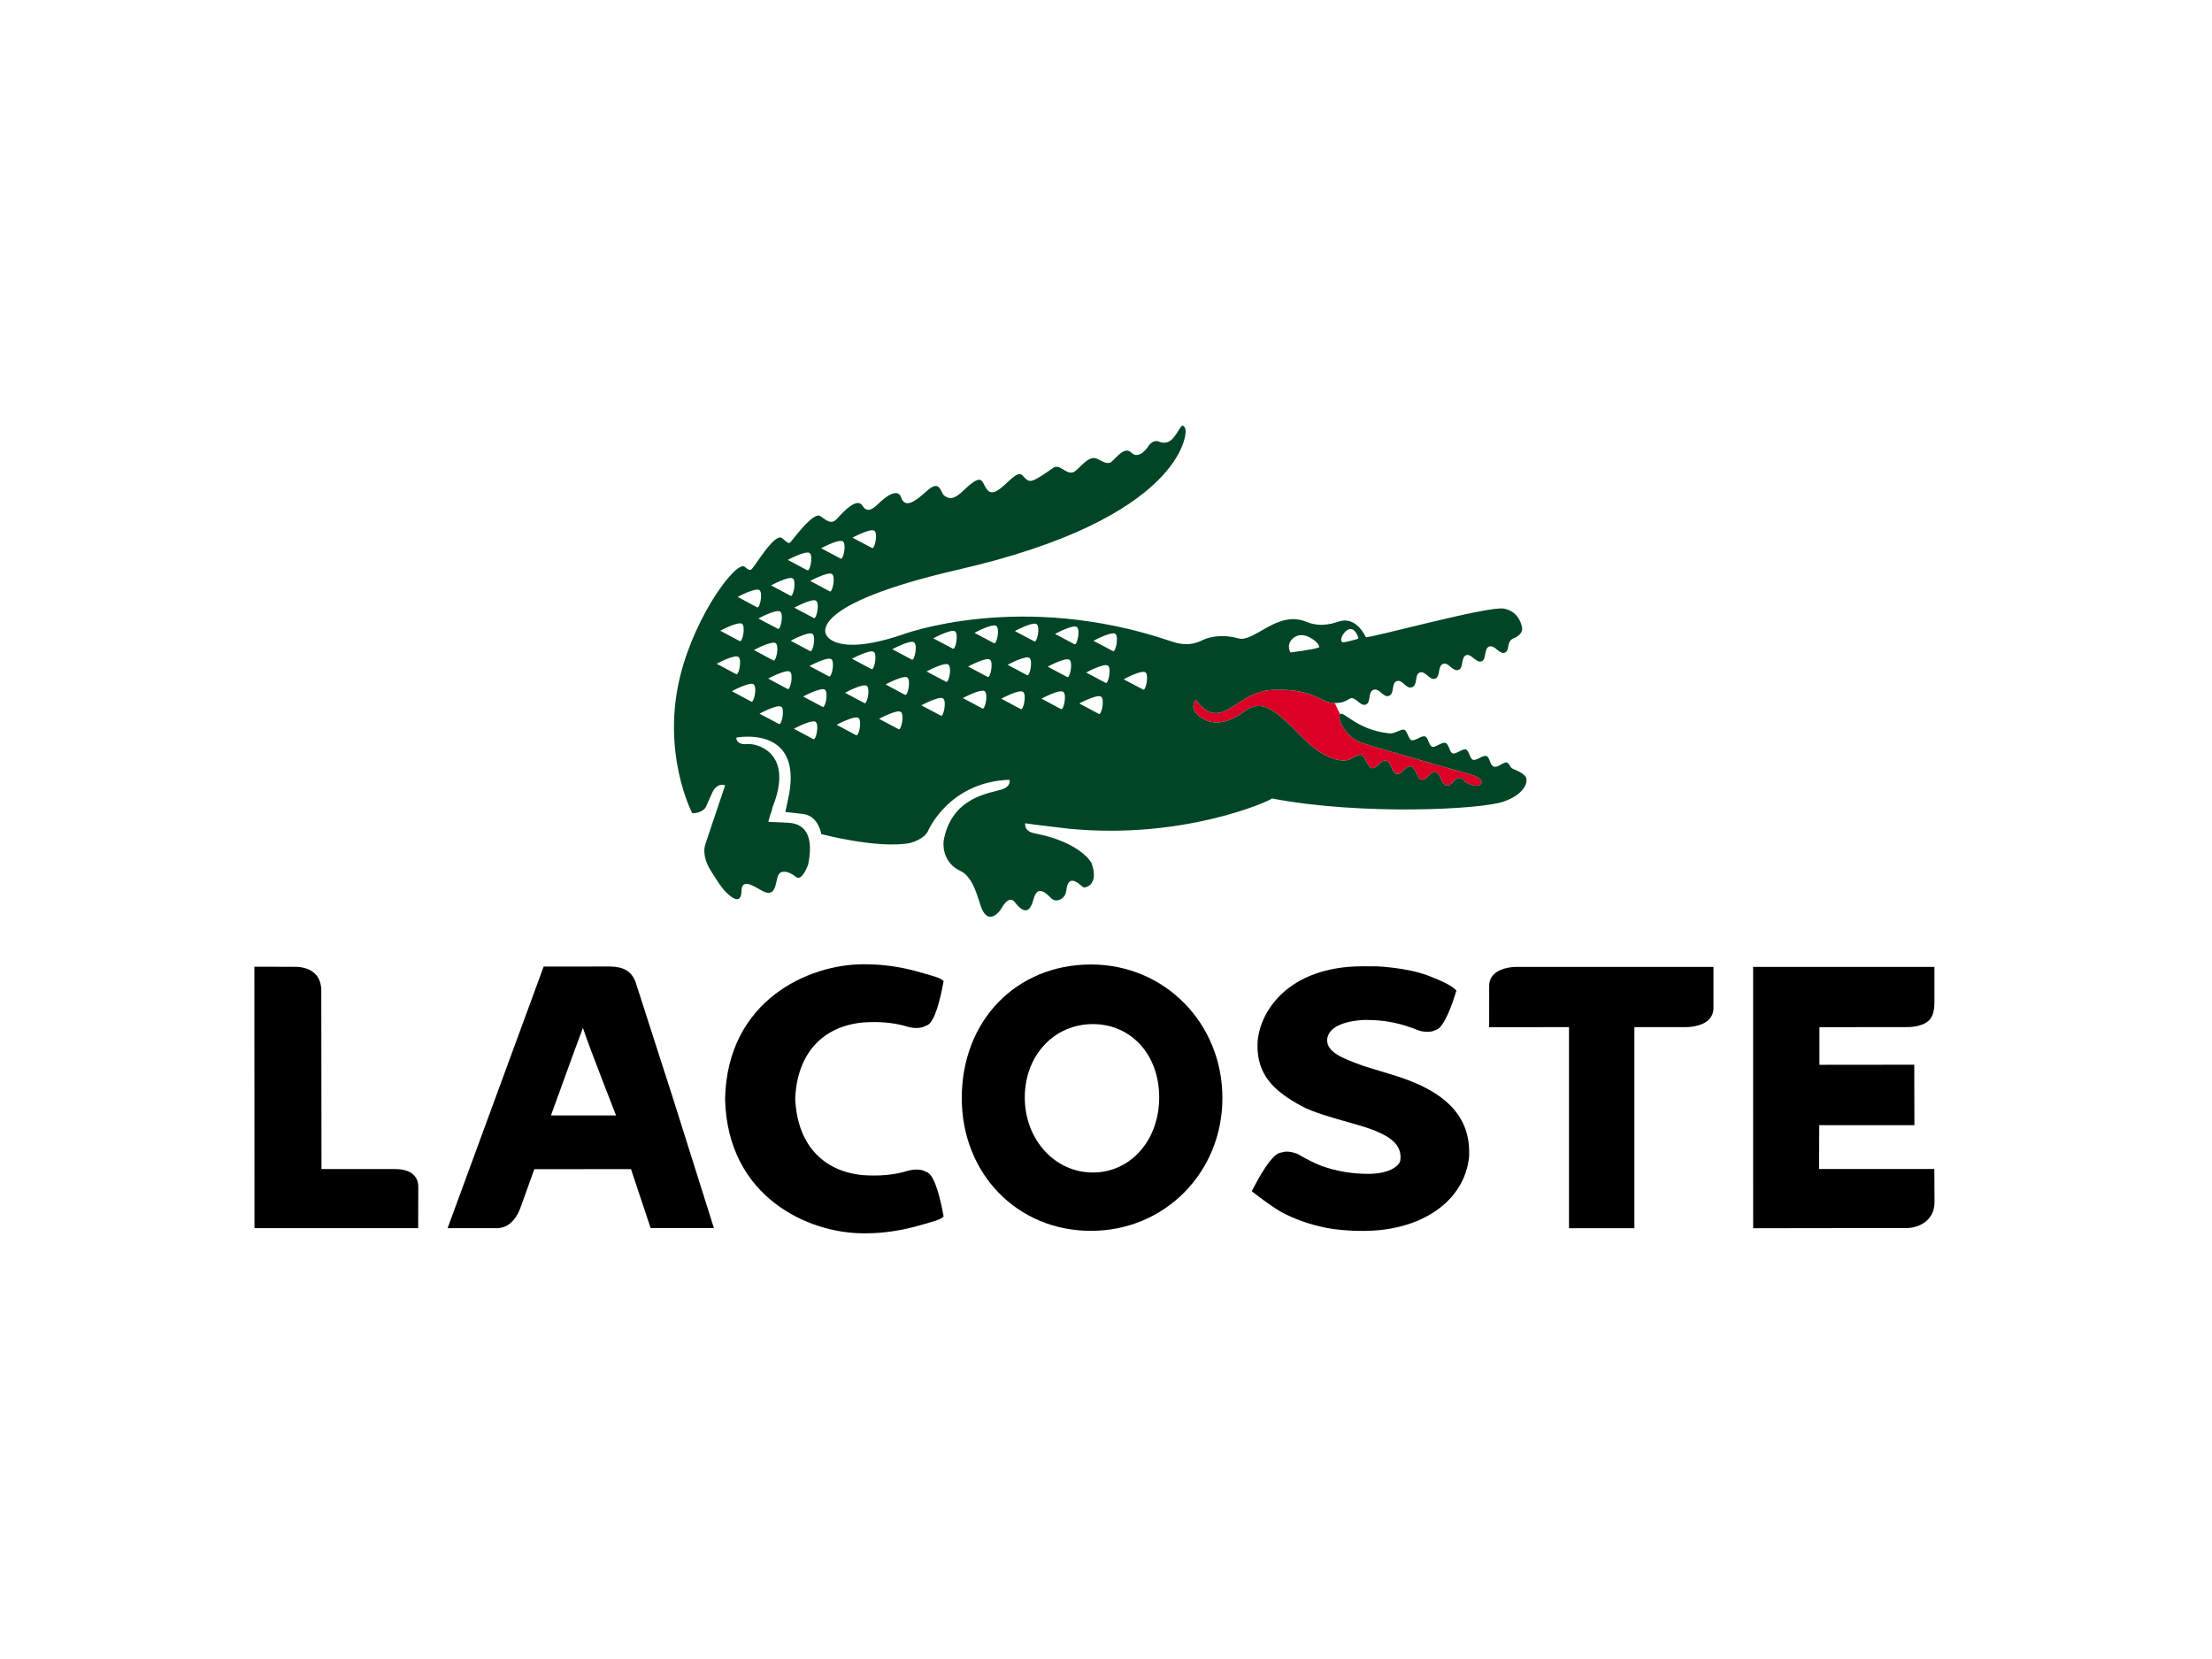 <?xml version="1.0" encoding="utf-8"?>
<!-- Generator: Adobe Illustrator 14.0.0, SVG Export Plug-In . SVG Version: 6.00 Build 43363)  -->
<!DOCTYPE svg PUBLIC "-//W3C//DTD SVG 1.1//EN" "http://www.w3.org/Graphics/SVG/1.1/DTD/svg11.dtd">
<svg version="1.1"
	 id="lacoste" xmlns:sodipodi="http://sodipodi.sourceforge.net/DTD/sodipodi-0.dtd" xmlns:rdf="http://www.w3.org/1999/02/22-rdf-syntax-ns#" xmlns:inkscape="http://www.inkscape.org/namespaces/inkscape" xmlns:dc="http://purl.org/dc/elements/1.1/" xmlns:svg="http://www.w3.org/2000/svg" xmlns:cc="http://web.resource.org/cc/" sodipodi:docbase="C:\Documents and Settings\Sigurd\Mine dokumenter\Mine bilder" inkscape:version="0.44.1" sodipodi:version="0.32" sodipodi:docname="Lacoste logo.svg"
	 xmlns="http://www.w3.org/2000/svg" xmlns:xlink="http://www.w3.org/1999/xlink" x="0px" y="0px" width="400px" height="300px"
	 viewBox="-50.301 -78.036 400 300" enable-background="new -50.301 -78.036 400 300" xml:space="preserve">
<path id="red" fill="#DB0026" d="M180.151,46.705c-5.302,0.076-7.635,4.296-10.728,4.204c-1.921-0.042-3.446-2.397-3.446-2.397
	s-1.092,1.121-0.048,2.339c0.868,1.064,3.851,3.429,8.652-0.147c2.941-2.191,5.061-1.146,10.229,4.229
	c5.157,5.388,8.42,4.507,8.42,4.507c1.135-0.149,1.801-1.146,2.646-0.958c0.826,0.195,0.962,2.156,1.893,2.374
	c0.928,0.209,1.612-1.571,2.595-1.337c0.983,0.236,0.931,2.155,1.87,2.376c1.094,0.254,1.569-1.583,2.619-1.329
	c0.912,0.22,1.028,2.189,1.88,2.381c1.026,0.239,1.515-1.594,2.593-1.331c0.977,0.225,0.909,2.158,1.871,2.374
	c1.058,0.243,1.611-1.578,2.612-1.34c0.439,0.117,0.332,0.259,0.801,0.649c0.464,0.384,2.284,1.244,2.934,0.374
	c0.42-0.68-0.759-1.204-1.234-1.44c-0.489-0.23-19.137-5.392-20.863-6.143c-2.166-0.938-3.889-3.716-3.472-4.858
	c0.02-0.052,0.047-0.083,0.074-0.115c-0.361-0.632-0.657-1.346-0.979-2.037c-0.189-0.007-0.393-0.02-0.617-0.042
	C188.617,48.849,186.866,46.463,180.151,46.705z"/>
<path id="croco" fill="#004526" d="M225.576,62.419c-0.609-0.793-1.591-1.11-2.27-1.416c-0.664-0.313-0.568-0.961-1.123-1.149
	c-0.568-0.183-1.562,0.977-2.335,0.735c-0.771-0.253-0.714-1.694-1.358-1.907c-0.66-0.208-1.807,0.873-2.406,0.681
	c-0.604-0.175-0.722-1.69-1.304-1.882c-0.576-0.176-1.801,0.901-2.396,0.717c-0.6-0.202-0.639-1.677-1.305-1.896
	c-0.663-0.203-1.827,0.898-2.405,0.699c-0.598-0.185-0.656-1.655-1.292-1.869c-0.643-0.205-1.82,0.876-2.412,0.682
	c-0.611-0.197-0.777-1.709-1.334-1.892c-0.568-0.174-1.678,0.718-2.579,0.667c-5.981-0.558-8.43-4.167-9.008-3.473
	c-0.027,0.032-0.055,0.063-0.074,0.115c-0.417,1.142,1.306,3.92,3.472,4.858c1.727,0.751,20.374,5.913,20.863,6.143
	c0.476,0.236,1.654,0.76,1.234,1.44c-0.649,0.871-2.47,0.01-2.934-0.374c-0.469-0.391-0.361-0.532-0.801-0.649
	c-1.001-0.238-1.555,1.583-2.612,1.34c-0.962-0.216-0.895-2.149-1.871-2.374c-1.078-0.263-1.566,1.57-2.593,1.331
	c-0.852-0.191-0.968-2.161-1.88-2.381c-1.05-0.254-1.525,1.583-2.619,1.329c-0.939-0.221-0.887-2.141-1.87-2.376
	c-0.982-0.233-1.667,1.547-2.595,1.337c-0.931-0.217-1.066-2.178-1.893-2.374c-0.846-0.188-1.512,0.809-2.646,0.958
	c0,0-3.263,0.881-8.42-4.507c-5.168-5.375-7.287-6.421-10.229-4.229c-4.802,3.576-7.784,1.212-8.652,0.147
	c-1.044-1.218,0.048-2.339,0.048-2.339s1.525,2.354,3.446,2.397c3.093,0.092,5.426-4.128,10.728-4.204
	c6.715-0.242,8.466,2.144,10.302,2.333c0.225,0.022,0.428,0.035,0.617,0.042c1.242,0.044,1.807-0.24,2.827-0.832h-0.007
	c0.952-0.34,1.78,1.501,2.777,1.129c1.055-0.397,0.283-2.252,1.419-2.679c1.062-0.379,1.755,1.483,2.771,1.104
	c1.068-0.39,0.388-2.295,1.413-2.667c1.058-0.381,1.674,1.501,2.771,1.1c1.101-0.392,0.39-2.278,1.392-2.658
	c1.034-0.378,1.782,1.475,2.798,1.114c0.962-0.344,0.412-2.317,1.414-2.677c1.039-0.372,1.712,1.486,2.819,1.079
	c0.911-0.318,0.407-2.292,1.352-2.65c0.943-0.353,1.821,1.478,2.804,1.111c0.921-0.34,0.382-2.303,1.362-2.671
	c1.038-0.373,1.839,1.457,2.82,1.112c0.971-0.348,0.233-1.932,1.501-2.562c0,0,1.753-0.576,1.643-1.862
	c-0.014-0.217-0.377-2.968-3.265-3.551c-2.776-0.559-24.71,5.508-24.993,5.159c-2.02-3.988-4.606-2.88-5-2.792
	c-0.401,0.102-2.851,1.144-5.563,0.102c-5.326-2.41-9.577,3.72-12.495,2.914c-2.687-0.755-4.74-0.319-5.867,0.064
	c-1.031,0.356-2.702,1.699-6.246,0.481c-27.385-9.351-48.787-1.177-48.787-1.177c-12.068,4.032-13.612,0-13.612,0
	s-3.971-5.395,23.991-11.829C163.3,15.71,164.511,0.433,164.036-0.534c-0.66-1.401-0.912,0.25-2.235,1.769
	c-1.11,1.262-2.401,0.638-2.401,0.638c-1.265-0.607-2.073,0.838-2.073,0.838s-1.627,2.524-3.065,1.088
	c-1.383-1.381-3.219,1.737-3.904,1.862c-0.821,0.145-1.222-0.256-2.324-0.762c-1.65-0.729-3.423,2.278-4.329,2.491
	c-1.391,0.317-2.365-1.637-3.56-0.813c-3.571,2.466-4.133,2.81-5.095,1.85c-0.711-0.726-0.815-1.513-3.201,0.771
	c-2.03,1.946-3.003,2.311-3.817,1.073c-0.839-1.246-0.624-2.947-4.112,0.4c-1.665,1.6-2.518,1.631-3.471,0.912
	c-0.719-0.541-0.714-3.115-3.216-0.783c-2.268,2.098-3.915,3.018-4.557,1.154c-0.709-2.094-3.383,0.386-4,0.969
	c-0.642,0.583-2.015,2.128-2.978,0.534c-0.963-1.603-3.268,0.789-4.639,2.308c-1.057,1.179-1.913,0.269-3.028-0.479
	c-1.268-0.87-5.064,4.43-5.409,4.747c-0.348,0.301-0.611,0-1.482-0.738c-1.336-1.133-4.942,5.164-5.525,5.574
	c0,0-0.246,0.543-1.23-0.396c-1.398-1.33-8.825,8.445-11.627,19.505c-3.585,14.179,2.126,25.052,2.126,25.052
	s1.716,0.052,2.447-1.107l1.113-2.507c0.9-2.089,2.378-1.432,2.378-1.432l-3.501,10.424c-0.553,1.373-0.219,3.314,1.004,5.151
	c1.154,1.845,1.948,3.092,2.873,3.949c2.842,2.677,2.552-0.489,2.625-0.885c0.333-1.694,2.21-0.393,3.684,0.419
	c2.674,1.501,2.376-1.813,2.963-2.895c0.408-0.773,1.722-0.809,3.149,0.387c1.111,0.93,2.216-2.217,2.216-2.217
	c1.386-6.703-1.871-7.478-3.632-7.576l-3.566-0.164c0,0,0.234-1.02,0.605-1.975l0.16-0.677c3.889-9.69-2.609-11.56-4.554-11.406
	c-2.145,0.191-1.995-1.175-1.995-1.175s11.747-2.313,9.557,10.144c0,0-0.433,2.168-0.693,3.3l3.228,0.376
	c2.778,0.347,3.271,3.634,3.271,3.634s10.216,2.699,16.011,1.62c0,0,2.59-0.618,3.309-2.229c0,0,3.753-8.841,14.708-9.215
	c0,0,0.386,1.145-1.364,1.74c-2.099,0.708-9.092,1.263-10.545,9.295v0.032c-0.158,1.318,0.195,4.125,3.055,5.425
	c2.436,1.099,3.294,5.535,3.799,6.732c1.418,3.4,3.542,0.15,3.542,0.15s1.345-2.744,2.501-1.223c1.951,2.567,2.857,1.274,3.3-0.36
	c0.485-1.765,1.192-2.534,3.234-0.39c0.873,0.932,2.586,0.213,2.756-1.381c0.361-3.51,2.732-0.72,3.072-0.584
	c0.405,0.153,2.887-0.403,1.498-4.361c0,0-1.876-3.771-10.335-5.398c-1.985-0.376-1.67-1.813-1.67-1.813l1.863,0.262
	c0.557,0.09,5.476,0.636,5.999,0.719c20.636,2.037,36.293-4.963,36.764-5.462c16.03,3.071,37.826,2.024,41.918,0.55
	C225.742,65.462,226.049,63.06,225.576,62.419z M192.477,36.84c0.336-0.54,0.652-0.846,0.943-0.993
	c1.244-0.707,2.038,1.507,1.887,1.588c-0.007,0.004-0.035,0.013-0.048,0.018c-0.002,0.003-0.002,0.012-0.004,0.015
	c-0.196,0.094-2.596,0.775-2.832,0.619C191.949,37.758,192.477,36.84,192.477,36.84z M183.364,37.54c0,0,0.31-0.391,0.909-0.589
	c0.592-0.215,1.486-0.252,2.67,0.511c1.361,0.867,1.327,1.542,1.327,1.542c-0.044,0.022-0.104,0.044-0.173,0.068
	c-0.987,0.381-5.038,0.879-5.038,0.879C182.272,38.5,183.364,37.54,183.364,37.54z M107.815,17.94
	c0.681,0.524,0.028,3.545-0.457,3.101l-3.499-1.851C103.86,19.19,107.118,17.43,107.815,17.94z M102.126,19.868
	c0.688,0.513,0.044,3.541-0.445,3.091l-3.487-1.854C98.196,21.105,101.435,19.344,102.126,19.868z M100.158,25.776
	c0.692,0.517,0.043,3.55-0.45,3.111l-3.494-1.877C96.215,27.01,99.464,25.263,100.158,25.776z M96.829,33.707l-3.498-1.858
	c0,0,3.254-1.762,3.944-1.244C97.973,31.122,97.306,34.153,96.829,33.707z M96.17,39.69l-3.487-1.858c0,0,3.246-1.754,3.938-1.247
	C97.312,37.096,96.668,40.115,96.17,39.69z M96.107,21.974c0.693,0.516,0.039,3.531-0.449,3.102l-3.5-1.864
	C92.159,23.211,95.417,21.452,96.107,21.974z M93.073,26.579c0.685,0.514,0.036,3.53-0.447,3.102l-3.493-1.858
	C89.132,27.823,92.381,26.056,93.073,26.579z M86.838,33.805c0,0,3.259-1.77,3.942-1.245c0.695,0.512,0.04,3.533-0.448,3.096
	L86.838,33.805z M89.515,41.372l-3.486-1.865c0,0,3.252-1.749,3.938-1.233C90.661,38.787,90.011,41.806,89.515,41.372z
	 M87.029,28.677c0.688,0.503,0.038,3.53-0.451,3.094l-3.481-1.865C83.097,29.906,86.331,28.157,87.029,28.677z M83.886,34.77
	c0.692,0.513,0.043,3.552-0.456,3.104l-3.485-1.855C79.947,36.019,83.197,34.273,83.886,34.77z M79.295,41.988
	c0,0,3.25-1.747,3.939-1.232c0.697,0.51,0.034,3.539-0.446,3.101L79.295,41.988z M85.526,48.816l-3.489-1.861
	c0,0,3.252-1.761,3.943-1.245C86.671,46.229,86.011,49.248,85.526,48.816z M90.532,52.871l-3.491-1.853c0,0,3.255-1.761,3.945-1.25
	C91.671,50.276,91.01,53.318,90.532,52.871z M92.097,46.54l-3.492-1.867c0,0,3.253-1.747,3.943-1.247
	C93.239,43.945,92.585,46.966,92.097,46.54z M96.74,55.602l-3.484-1.856c0,0,3.234-1.758,3.932-1.242
	C97.877,53.022,97.237,56.029,96.74,55.602z M98.417,49.771l-3.488-1.856c0,0,3.246-1.748,3.935-1.232
	C99.554,47.191,98.911,50.217,98.417,49.771z M99.572,44.26l-3.488-1.861c0,0,3.247-1.747,3.944-1.234
	C100.719,41.685,100.059,44.695,99.572,44.26z M104.48,54.898l-3.489-1.869c0,0,3.247-1.744,3.944-1.238
	C105.634,52.306,104.972,55.34,104.48,54.898z M105.991,49.093l-3.487-1.854c0,0,3.252-1.766,3.944-1.244
	C107.128,46.494,106.473,49.527,105.991,49.093z M107.256,42.942l-3.489-1.858c0,0,3.25-1.743,3.946-1.237
	C108.399,40.363,107.744,43.38,107.256,42.942z M112.158,53.81l-3.5-1.858c0,0,3.253-1.76,3.95-1.247
	C113.294,51.232,112.633,54.256,112.158,53.81z M113.33,47.599l-3.488-1.867c0,0,3.254-1.753,3.942-1.244
	C114.475,45.01,113.82,48.019,113.33,47.599z M114.547,41.223l-3.489-1.861c0,0,3.247-1.75,3.942-1.241
	C115.688,38.649,115.036,41.661,114.547,41.223z M119.799,51.355l-3.493-1.843c0,0,3.253-1.758,3.935-1.247
	C120.941,48.779,120.287,51.795,119.799,51.355z M120.754,45.237l-3.498-1.849c0,0,3.251-1.756,3.937-1.249
	C121.901,42.657,121.237,45.692,120.754,45.237z M121.966,39.241l-3.5-1.847c0,0,3.258-1.767,3.944-1.257
	C123.099,36.658,122.447,39.69,121.966,39.241z M127.311,50.062l-3.491-1.861c0,0,3.244-1.759,3.942-1.245
	C128.46,47.476,127.801,50.491,127.311,50.062z M128.264,44.35l-3.494-1.853c0,0,3.257-1.771,3.942-1.244
	C129.402,41.754,128.749,44.792,128.264,44.35z M129.414,38.258l-3.497-1.855c0,0,3.253-1.774,3.95-1.246
	C130.556,35.674,129.911,38.689,129.414,38.258z M134.251,50.169l-3.483-1.857c0,0,3.247-1.766,3.937-1.238
	C135.397,47.581,134.741,50.603,134.251,50.169z M135.404,44.037l-3.499-1.854c0,0,3.258-1.769,3.95-1.244
	C136.539,41.458,135.885,44.473,135.404,44.037z M136.711,37.932l-3.494-1.854c0,0,3.254-1.769,3.946-1.242
	C137.86,35.347,137.199,38.374,136.711,37.932z M141.527,50.169l-3.494-1.867c0,0,3.248-1.755,3.939-1.228
	C142.662,47.581,142.019,50.603,141.527,50.169z M142.644,44.376l-3.485-1.863c0,0,3.244-1.741,3.935-1.244
	C143.787,41.789,143.135,44.819,142.644,44.376z M143.966,38.449l-3.482-1.856c0,0,3.247-1.752,3.941-1.246
	C145.106,35.862,144.454,38.886,143.966,38.449z M148.365,51.043l-3.493-1.876c0,0,3.254-1.741,3.944-1.222
	C149.513,48.448,148.861,51.476,148.365,51.043z M149.6,45.427l-3.491-1.852c0,0,3.256-1.756,3.942-1.242
	C150.749,42.857,150.075,45.872,149.6,45.427z M150.933,39.69l-3.5-1.85c0,0,3.256-1.758,3.951-1.256
	C152.072,37.096,151.409,40.115,150.933,39.69z M156.376,46.639l-3.487-1.839c0,0,3.247-1.763,3.944-1.257
	C157.518,44.062,156.865,47.083,156.376,46.639z"/>
<path id="a" d="M64.629,99.548c-0.728-1.936-2.113-2.77-4.651-2.808c-0.231-0.007-11.968,0.011-11.968,0.011l-17.372,47.303
	c0,0,8.45,0,8.456,0c0.729,0.052,1.407-0.063,2.016-0.337c1.646-0.75,2.452-2.657,2.687-3.308c0,0.017,2.363-6.59,2.526-7.023
	c1.209,0,16.547-0.006,17.478-0.006c0.364,1.115,3.55,10.651,3.55,10.651h11.444l-7.259-23.021L64.629,99.548z M49.328,123.674
	c1.271-3.478,4.433-12.275,5.783-15.838c1.167,3.593,5.963,15.72,5.993,15.836C59.369,123.672,50.011,123.674,49.328,123.674z"/>
<path id="o" d="M146.982,96.372h-0.006c-13.537,0.019-23.357,10.181-23.357,24.152c0,13.689,10.037,24.017,23.363,24.017
	c13.321,0,23.766-10.542,23.766-24.017C170.748,106.979,160.303,96.372,146.982,96.372z M147.322,133.989
	c-6.9,0-12.309-5.968-12.309-13.592c0-7.555,5.291-13.245,12.301-13.245c6.958,0,12.004,5.566,12.004,13.245
	C159.318,128.151,154.158,133.989,147.322,133.989z"/>
<path id="s" d="M201.374,116.281l-0.445-0.13c0.013,0.006-4.401-1.336-4.412-1.349l-0.66-0.234
	c-3.605-1.303-6.166-2.395-6.166-4.494c0-0.053,0-0.105,0-0.155c0.358-3.482,6.827-3.521,6.89-3.521
	c3.566,0,6.308,0.546,9.781,1.941l0.074,0.027l0.149,0.043c0.802,0.162,1.504,0.185,2.072,0.06l0.962-0.364
	c1.38-0.76,2.753-4.781,3.279-6.475l0.171-0.543l-0.425-0.39c-0.167-0.16-1.179-0.993-4.858-2.367c-3.742-1.4-9.043-1.62-9.043-1.62
	l-2.614-0.012c-13.657,0-18.871,8.429-19.037,14.089c-0.112,5.64,3.098,8.541,7.95,11.178c2.029,1.125,5.737,2.159,8.426,2.911
	c-0.014-0.012,2.782,0.815,2.782,0.815c5.088,1.599,7.031,3.373,6.67,6.126c-0.161,0.91-1.881,2.416-5.787,2.416
	c-2.972,0-5.657-0.455-8.453-1.432c-1.343-0.533-2.731-1.223-4.199-2.094l-0.07-0.044l-0.149-0.065
	c-0.813-0.302-1.539-0.429-2.164-0.376l-1.074,0.231c-1.568,0.587-3.749,4.567-4.62,6.25l-0.344,0.665l0.594,0.47
	c0.105,0.071,2.531,2,4.592,3.207c2.428,1.345,5.152,2.318,8.37,2.969c1.298,0.237,3.356,0.537,6.585,0.537
	c10.582,0,18.271-5.361,19.154-13.345C215.738,123.965,211.294,119.24,201.374,116.281z"/>
<path id="t" d="M219.922,98.075c-0.61,0.562-0.931,1.311-0.931,2.156l-0.007,7.484c0,0,12.768-0.011,14.439-0.011
	c0,1.761,0,36.366,0,36.366l11.827-0.01c0,0,0-34.6,0-36.356c1.578-0.002,9.294-0.002,9.294-0.002c0.437,0,2.741-0.05,4.073-1.271
	c0.604-0.574,0.932-1.307,0.932-2.164v-7.46h-35.553C223.558,96.802,221.249,96.848,219.922,98.075z"/>
<path id="l" d="M21.113,133.366c0,0-9.931,0-13.278,0c0-1.744-0.037-32.242-0.037-32.242c0-1.339-0.399-2.402-1.206-3.145
	c-1.286-1.207-3.201-1.201-3.916-1.187l-6.977-0.015l0.018,47.275h29.599l0.023-7.513C25.339,135.578,24.927,133.366,21.113,133.366
	z"/>
<path id="c" d="M117.512,134.027v-0.007l-0.94-0.413c-0.939-0.256-2.043-0.173-3.284,0.242c-2.265,0.609-4.679,0.807-7.578,0.616
	c-7.419-0.727-11.875-5.775-12.211-13.847c0.335-7.992,4.792-13.04,12.246-13.76c2.869-0.191,5.283,0,7.561,0.623
	c1.223,0.408,2.327,0.489,3.262,0.225c0.003-0.002,0.944-0.418,0.944-0.418c1.324-0.816,2.272-4.973,2.72-7.367l0.102-0.562
	l-0.481-0.347c-0.122-0.088-0.498-0.351-4.785-1.508c-3.904-1.052-7.378-1.182-9.091-1.17l-0.189,0.002
	c-9.796,0-24.548,6.467-24.971,24.271v0.102c0.423,17.811,15.175,24.275,24.978,24.275l0.182,0.007
	c1.713,0.007,5.181-0.134,9.091-1.184c4.288-1.147,4.663-1.413,4.789-1.503l0.479-0.339l-0.102-0.564
	C119.785,138.994,118.837,134.849,117.512,134.027z"/>
<path id="e" d="M299.488,133.351l-20.844,0.009c0,0,0.036-6.799,0.036-7.925c1.71,0,17.205,0,17.205,0l-0.028-10.938
	c0,0-15.445,0.018-17.147,0.018c-0.004-1.293,0-5.497,0-6.799c1.704,0,15.795-0.019,15.795-0.019
	c0.434,0.007,2.792,0.009,4.069-1.265c0.893-0.895,0.933-2.522,0.933-3.37v-6.245h-32.789l0.007,47.252l27.868-0.038
	c1.827-0.04,4.931-1.116,4.931-4.749L299.488,133.351z"/>
</svg>
